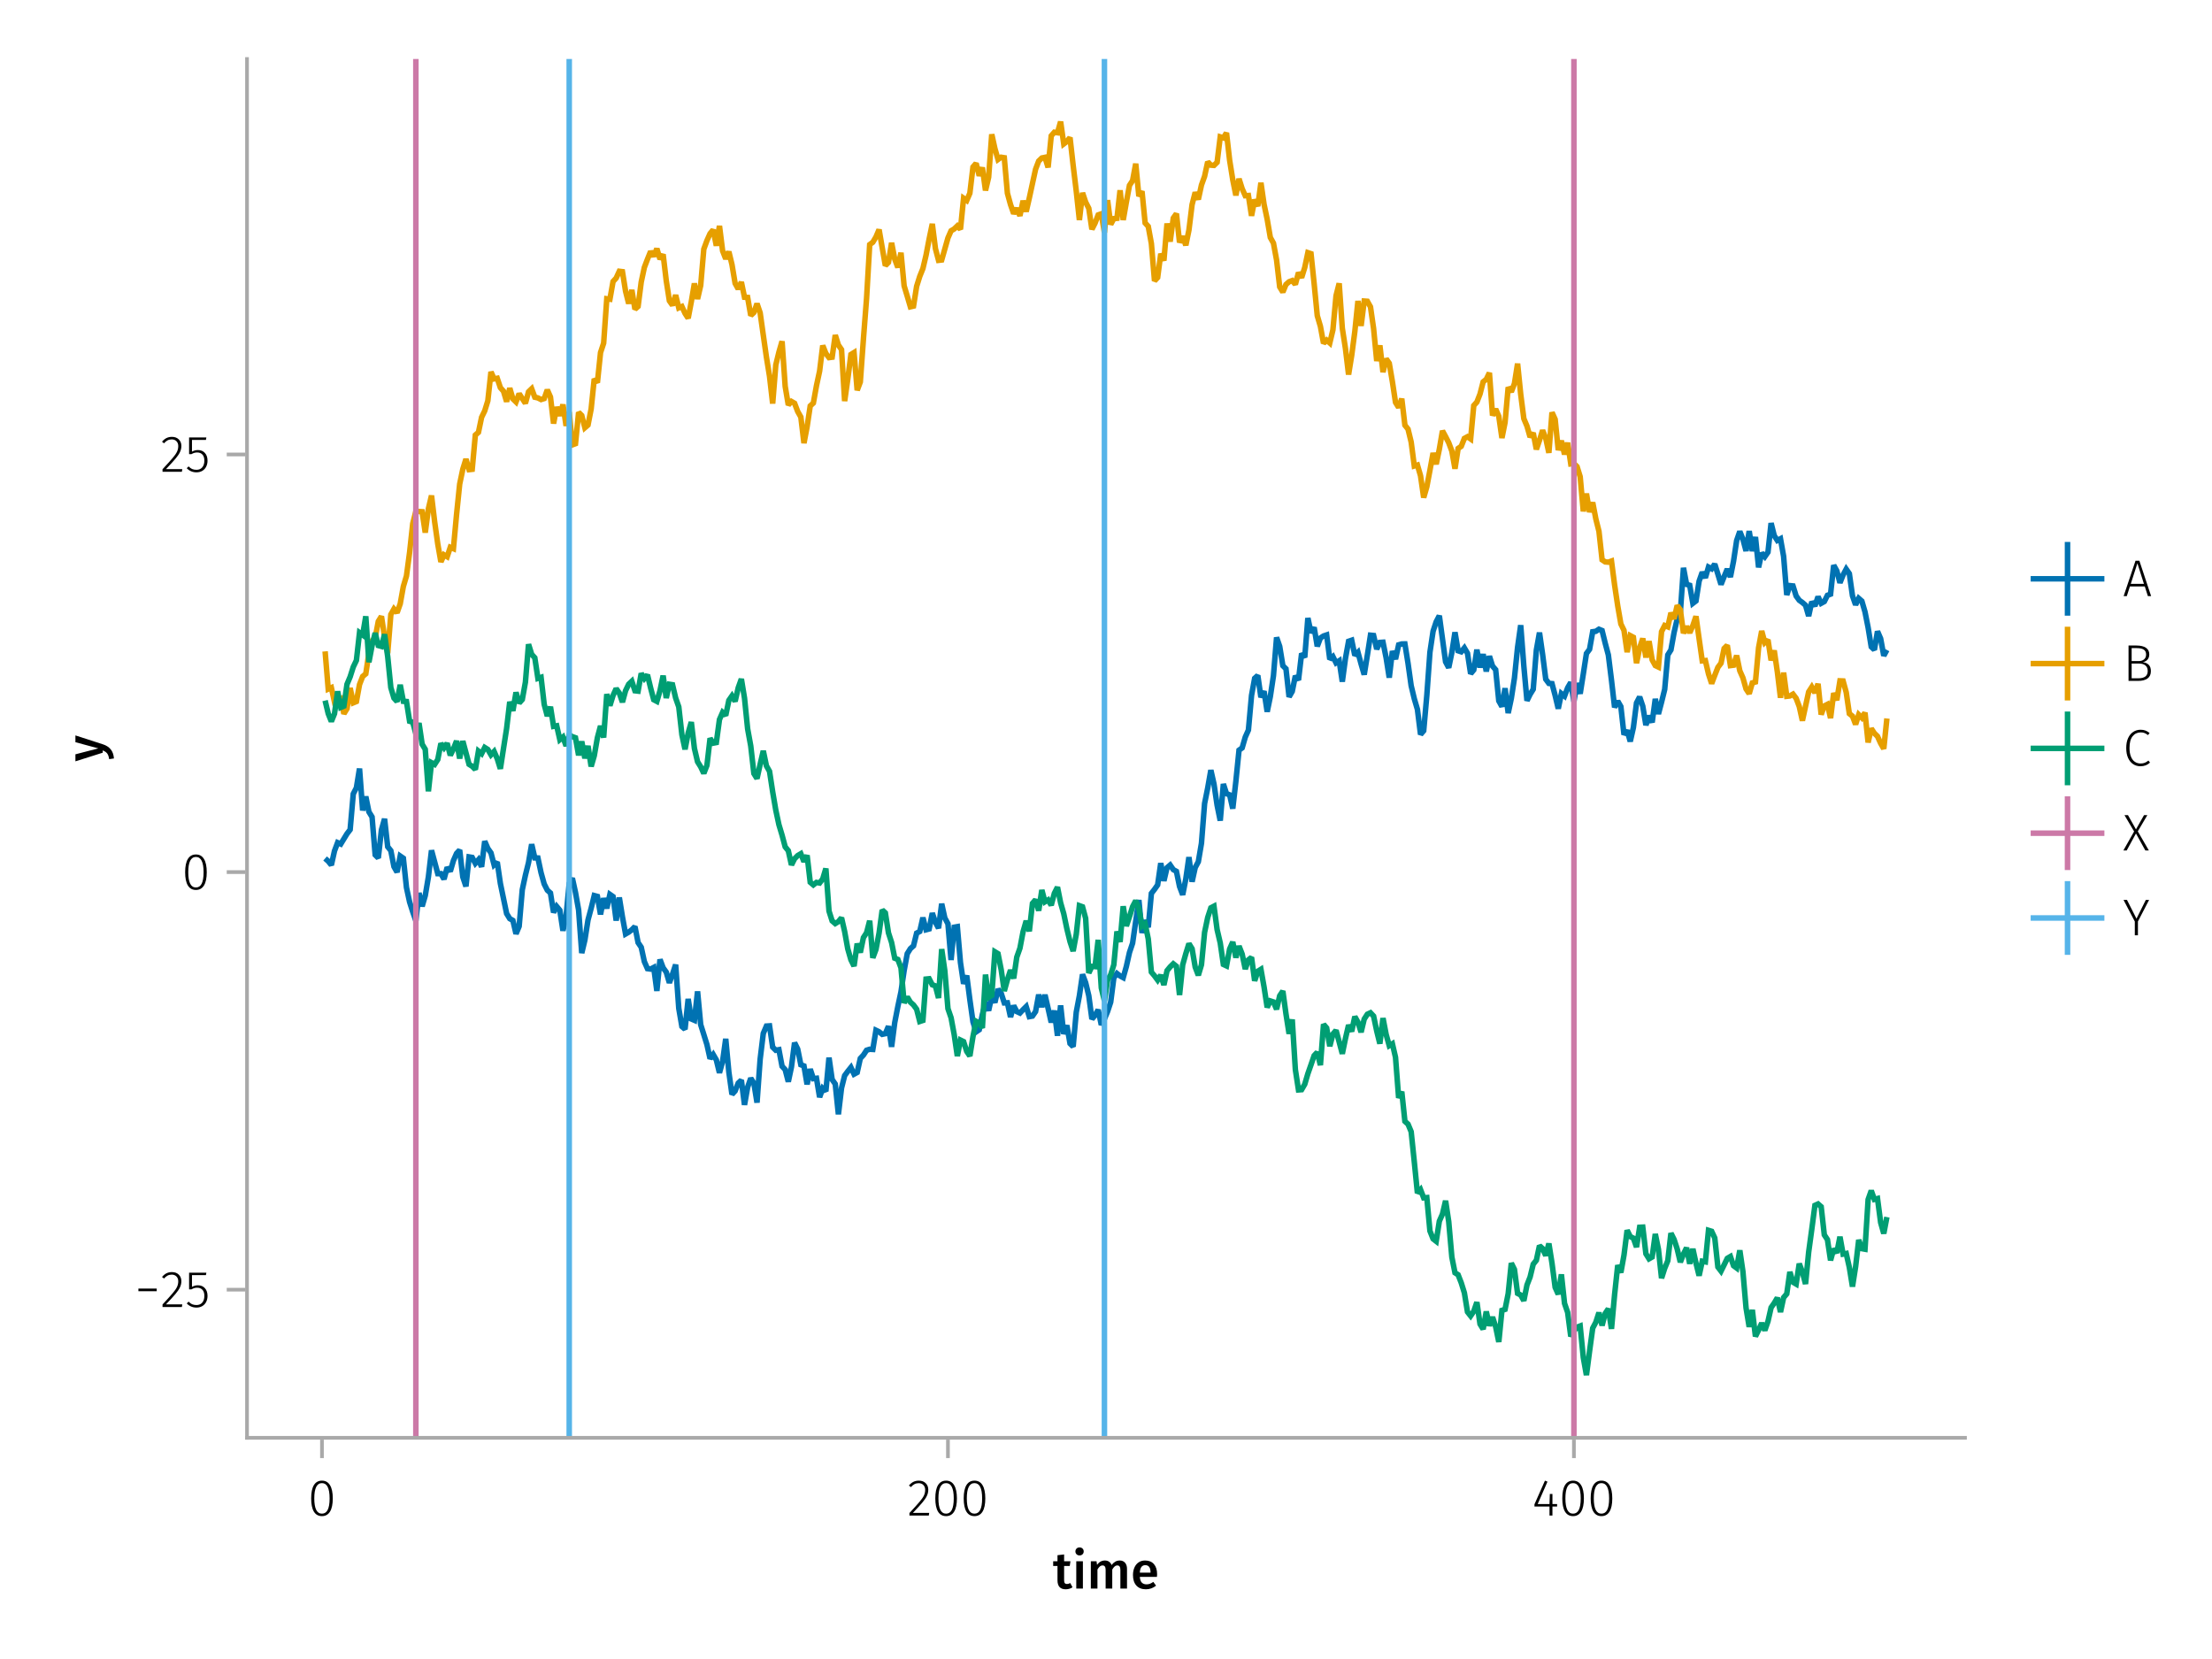 <?xml version="1.0" encoding="UTF-8"?>
<svg xmlns="http://www.w3.org/2000/svg" xmlns:xlink="http://www.w3.org/1999/xlink" width="600" height="450" viewBox="0 0 600 450">
<defs>
<g>
<g id="glyph-0-0-b6ed6edc">
<path d="M 5.312 -0.344 C 5.051 -0.156 4.758 -0.02 4.438 0.062 C 4.125 0.156 3.797 0.203 3.453 0.203 C 2.723 0.203 2.172 0 1.797 -0.406 C 1.422 -0.812 1.234 -1.414 1.234 -2.219 L 1.234 -6.125 L 0.062 -6.125 L 0.062 -7.406 L 1.234 -7.406 L 1.234 -9.047 L 3.031 -9.25 L 3.031 -7.406 L 4.75 -7.406 L 4.562 -6.125 L 3.031 -6.125 L 3.031 -2.25 C 3.031 -1.883 3.094 -1.625 3.219 -1.469 C 3.344 -1.312 3.539 -1.234 3.812 -1.234 C 4.082 -1.234 4.375 -1.32 4.688 -1.5 Z M 5.312 -0.344 "/>
</g>
<g id="glyph-0-1-b6ed6edc">
<path d="M 8.938 -7.609 C 9.531 -7.609 10.004 -7.406 10.359 -7 C 10.711 -6.594 10.891 -6.047 10.891 -5.359 L 10.891 0 L 9.094 0 L 9.094 -5.078 C 9.094 -5.867 8.82 -6.266 8.281 -6.266 C 8 -6.266 7.75 -6.172 7.531 -5.984 C 7.32 -5.805 7.109 -5.531 6.891 -5.156 L 6.891 0 L 5.094 0 L 5.094 -5.078 C 5.094 -5.867 4.82 -6.266 4.281 -6.266 C 3.988 -6.266 3.734 -6.172 3.516 -5.984 C 3.305 -5.805 3.094 -5.531 2.875 -5.156 L 2.875 0 L 1.078 0 L 1.078 -7.406 L 2.625 -7.406 L 2.766 -6.438 C 3.328 -7.219 4.039 -7.609 4.906 -7.609 C 5.344 -7.609 5.719 -7.5 6.031 -7.281 C 6.344 -7.062 6.566 -6.758 6.703 -6.375 C 7.004 -6.77 7.332 -7.07 7.688 -7.281 C 8.051 -7.5 8.469 -7.609 8.938 -7.609 Z M 8.938 -7.609 "/>
</g>
<g id="glyph-1-0-b6ed6edc">
<path d="M 2.875 -7.406 L 2.875 0 L 1.078 0 L 1.078 -7.406 Z M 1.969 -11.156 C 2.301 -11.156 2.57 -11.051 2.781 -10.844 C 2.988 -10.633 3.094 -10.375 3.094 -10.062 C 3.094 -9.758 2.988 -9.504 2.781 -9.297 C 2.57 -9.086 2.301 -8.984 1.969 -8.984 C 1.633 -8.984 1.363 -9.086 1.156 -9.297 C 0.945 -9.504 0.844 -9.758 0.844 -10.062 C 0.844 -10.375 0.945 -10.633 1.156 -10.844 C 1.363 -11.051 1.633 -11.156 1.969 -11.156 Z M 1.969 -11.156 "/>
</g>
<g id="glyph-1-1-b6ed6edc">
<path d="M 7.156 -3.875 C 7.156 -3.781 7.141 -3.539 7.109 -3.156 L 2.469 -3.156 C 2.52 -2.438 2.703 -1.922 3.016 -1.609 C 3.336 -1.297 3.758 -1.141 4.281 -1.141 C 4.613 -1.141 4.922 -1.191 5.203 -1.297 C 5.492 -1.41 5.801 -1.582 6.125 -1.812 L 6.875 -0.781 C 6.051 -0.125 5.133 0.203 4.125 0.203 C 3 0.203 2.129 -0.141 1.516 -0.828 C 0.91 -1.516 0.609 -2.457 0.609 -3.656 C 0.609 -4.406 0.738 -5.082 1 -5.688 C 1.258 -6.289 1.633 -6.758 2.125 -7.094 C 2.625 -7.438 3.211 -7.609 3.891 -7.609 C 4.93 -7.609 5.734 -7.281 6.297 -6.625 C 6.867 -5.969 7.156 -5.051 7.156 -3.875 Z M 5.375 -4.391 C 5.375 -5.691 4.895 -6.344 3.938 -6.344 C 3.5 -6.344 3.156 -6.18 2.906 -5.859 C 2.656 -5.535 2.508 -5.02 2.469 -4.312 L 5.375 -4.312 Z M 5.375 -4.391 "/>
</g>
<g id="glyph-2-0-b6ed6edc">
<path d="M 3.844 -9.469 C 4.812 -9.469 5.539 -9.055 6.031 -8.234 C 6.531 -7.422 6.781 -6.223 6.781 -4.641 C 6.781 -3.078 6.531 -1.883 6.031 -1.062 C 5.531 -0.25 4.801 0.156 3.844 0.156 C 2.883 0.156 2.156 -0.25 1.656 -1.062 C 1.164 -1.883 0.922 -3.082 0.922 -4.656 C 0.922 -6.238 1.164 -7.438 1.656 -8.25 C 2.156 -9.062 2.883 -9.469 3.844 -9.469 Z M 3.844 -8.797 C 2.457 -8.797 1.766 -7.414 1.766 -4.656 C 1.766 -1.895 2.457 -0.516 3.844 -0.516 C 4.531 -0.516 5.047 -0.848 5.391 -1.516 C 5.742 -2.191 5.922 -3.234 5.922 -4.641 C 5.922 -6.055 5.742 -7.102 5.391 -7.781 C 5.047 -8.457 4.531 -8.797 3.844 -8.797 Z M 3.844 -8.797 "/>
</g>
<g id="glyph-3-0-b6ed6edc">
<path d="M 3.156 -9.469 C 3.938 -9.469 4.555 -9.238 5.016 -8.781 C 5.484 -8.32 5.719 -7.734 5.719 -7.016 C 5.719 -6.41 5.586 -5.844 5.328 -5.312 C 5.078 -4.781 4.68 -4.195 4.141 -3.562 C 3.609 -2.926 2.742 -1.977 1.547 -0.719 L 5.969 -0.719 L 5.859 0 L 0.609 0 L 0.609 -0.688 C 1.879 -2.051 2.789 -3.062 3.344 -3.719 C 3.906 -4.375 4.301 -4.941 4.531 -5.422 C 4.758 -5.898 4.875 -6.414 4.875 -6.969 C 4.875 -7.52 4.711 -7.957 4.391 -8.281 C 4.066 -8.613 3.641 -8.781 3.109 -8.781 C 2.68 -8.781 2.301 -8.691 1.969 -8.516 C 1.633 -8.336 1.316 -8.07 1.016 -7.719 L 0.469 -8.141 C 0.832 -8.586 1.234 -8.922 1.672 -9.141 C 2.109 -9.359 2.602 -9.469 3.156 -9.469 Z M 3.156 -9.469 "/>
</g>
<g id="glyph-3-1-b6ed6edc">
<path d="M 3.844 -9.469 C 4.812 -9.469 5.539 -9.055 6.031 -8.234 C 6.531 -7.422 6.781 -6.223 6.781 -4.641 C 6.781 -3.078 6.531 -1.883 6.031 -1.062 C 5.531 -0.25 4.801 0.156 3.844 0.156 C 2.883 0.156 2.156 -0.25 1.656 -1.062 C 1.164 -1.883 0.922 -3.082 0.922 -4.656 C 0.922 -6.238 1.164 -7.438 1.656 -8.25 C 2.156 -9.062 2.883 -9.469 3.844 -9.469 Z M 3.844 -8.797 C 2.457 -8.797 1.766 -7.414 1.766 -4.656 C 1.766 -1.895 2.457 -0.516 3.844 -0.516 C 4.531 -0.516 5.047 -0.848 5.391 -1.516 C 5.742 -2.191 5.922 -3.234 5.922 -4.641 C 5.922 -6.055 5.742 -7.102 5.391 -7.781 C 5.047 -8.457 4.531 -8.797 3.844 -8.797 Z M 3.844 -8.797 "/>
</g>
<g id="glyph-3-2-b6ed6edc">
<path d="M 6.766 -3.125 L 6.766 -2.453 L 5.5 -2.453 L 5.5 0 L 4.703 0 L 4.703 -2.453 L 0.625 -2.453 L 0.625 -3.047 L 3.469 -9.469 L 4.156 -9.188 L 1.5 -3.125 L 4.703 -3.125 L 4.797 -5.859 L 5.5 -5.859 L 5.5 -3.125 Z M 6.766 -3.125 "/>
</g>
<g id="glyph-4-0-b6ed6edc">
<path d="M 3.844 -9.469 C 4.812 -9.469 5.539 -9.055 6.031 -8.234 C 6.531 -7.422 6.781 -6.223 6.781 -4.641 C 6.781 -3.078 6.531 -1.883 6.031 -1.062 C 5.531 -0.25 4.801 0.156 3.844 0.156 C 2.883 0.156 2.156 -0.25 1.656 -1.062 C 1.164 -1.883 0.922 -3.082 0.922 -4.656 C 0.922 -6.238 1.164 -7.438 1.656 -8.25 C 2.156 -9.062 2.883 -9.469 3.844 -9.469 Z M 3.844 -8.797 C 2.457 -8.797 1.766 -7.414 1.766 -4.656 C 1.766 -1.895 2.457 -0.516 3.844 -0.516 C 4.531 -0.516 5.047 -0.848 5.391 -1.516 C 5.742 -2.191 5.922 -3.234 5.922 -4.641 C 5.922 -6.055 5.742 -7.102 5.391 -7.781 C 5.047 -8.457 4.531 -8.797 3.844 -8.797 Z M 3.844 -8.797 "/>
</g>
<g id="glyph-5-0-b6ed6edc">
<path d="M 3.844 -9.469 C 4.812 -9.469 5.539 -9.055 6.031 -8.234 C 6.531 -7.422 6.781 -6.223 6.781 -4.641 C 6.781 -3.078 6.531 -1.883 6.031 -1.062 C 5.531 -0.25 4.801 0.156 3.844 0.156 C 2.883 0.156 2.156 -0.25 1.656 -1.062 C 1.164 -1.883 0.922 -3.082 0.922 -4.656 C 0.922 -6.238 1.164 -7.438 1.656 -8.25 C 2.156 -9.062 2.883 -9.469 3.844 -9.469 Z M 3.844 -8.797 C 2.457 -8.797 1.766 -7.414 1.766 -4.656 C 1.766 -1.895 2.457 -0.516 3.844 -0.516 C 4.531 -0.516 5.047 -0.848 5.391 -1.516 C 5.742 -2.191 5.922 -3.234 5.922 -4.641 C 5.922 -6.055 5.742 -7.102 5.391 -7.781 C 5.047 -8.457 4.531 -8.797 3.844 -8.797 Z M 3.844 -8.797 "/>
</g>
<g id="glyph-6-0-b6ed6edc">
<path d="M 0.031 -4.656 C 0.945 -4.363 1.656 -3.91 2.156 -3.297 C 2.664 -2.691 2.961 -1.863 3.047 -0.812 L 1.75 -0.625 C 1.676 -1.113 1.57 -1.504 1.438 -1.797 C 1.301 -2.086 1.117 -2.32 0.891 -2.5 C 0.672 -2.676 0.375 -2.844 0 -3 L 0 -2.375 L -7.406 -0.031 L -7.406 -1.938 L -1.188 -3.547 L -7.406 -5.219 L -7.406 -7.062 Z M 0.031 -4.656 "/>
</g>
<g id="glyph-7-0-b6ed6edc">
<path d="M 0.969 -4.281 L 0.969 -5 L 5.938 -5 L 5.938 -4.281 Z M 0.969 -4.281 "/>
</g>
<g id="glyph-7-1-b6ed6edc">
<path d="M 3.156 -9.469 C 3.938 -9.469 4.555 -9.238 5.016 -8.781 C 5.484 -8.32 5.719 -7.734 5.719 -7.016 C 5.719 -6.41 5.586 -5.844 5.328 -5.312 C 5.078 -4.781 4.68 -4.195 4.141 -3.562 C 3.609 -2.926 2.742 -1.977 1.547 -0.719 L 5.969 -0.719 L 5.859 0 L 0.609 0 L 0.609 -0.688 C 1.879 -2.051 2.789 -3.062 3.344 -3.719 C 3.906 -4.375 4.301 -4.941 4.531 -5.422 C 4.758 -5.898 4.875 -6.414 4.875 -6.969 C 4.875 -7.52 4.711 -7.957 4.391 -8.281 C 4.066 -8.613 3.641 -8.781 3.109 -8.781 C 2.68 -8.781 2.301 -8.691 1.969 -8.516 C 1.633 -8.336 1.316 -8.07 1.016 -7.719 L 0.469 -8.141 C 0.832 -8.586 1.234 -8.922 1.672 -9.141 C 2.109 -9.359 2.602 -9.469 3.156 -9.469 Z M 3.156 -9.469 "/>
</g>
<g id="glyph-7-2-b6ed6edc">
<path d="M 5.672 -8.641 L 1.891 -8.641 L 1.891 -5.453 C 2.398 -5.742 2.93 -5.891 3.484 -5.891 C 4.285 -5.891 4.922 -5.629 5.391 -5.109 C 5.867 -4.598 6.109 -3.895 6.109 -3 C 6.109 -2.395 5.984 -1.848 5.734 -1.359 C 5.484 -0.879 5.129 -0.504 4.672 -0.234 C 4.223 0.023 3.703 0.156 3.109 0.156 C 2.066 0.156 1.188 -0.219 0.469 -0.969 L 0.984 -1.453 C 1.273 -1.141 1.586 -0.906 1.922 -0.75 C 2.266 -0.602 2.66 -0.531 3.109 -0.531 C 3.773 -0.531 4.297 -0.75 4.672 -1.188 C 5.055 -1.633 5.25 -2.242 5.25 -3.016 C 5.25 -3.754 5.07 -4.305 4.719 -4.672 C 4.375 -5.047 3.898 -5.234 3.297 -5.234 C 3.004 -5.234 2.742 -5.195 2.516 -5.125 C 2.285 -5.062 2.031 -4.945 1.75 -4.781 L 1.109 -4.781 L 1.109 -9.312 L 5.797 -9.312 Z M 5.672 -8.641 "/>
</g>
<g id="glyph-7-3-b6ed6edc">
<path d="M 3.844 -9.469 C 4.812 -9.469 5.539 -9.055 6.031 -8.234 C 6.531 -7.422 6.781 -6.223 6.781 -4.641 C 6.781 -3.078 6.531 -1.883 6.031 -1.062 C 5.531 -0.25 4.801 0.156 3.844 0.156 C 2.883 0.156 2.156 -0.25 1.656 -1.062 C 1.164 -1.883 0.922 -3.082 0.922 -4.656 C 0.922 -6.238 1.164 -7.438 1.656 -8.25 C 2.156 -9.062 2.883 -9.469 3.844 -9.469 Z M 3.844 -8.797 C 2.457 -8.797 1.766 -7.414 1.766 -4.656 C 1.766 -1.895 2.457 -0.516 3.844 -0.516 C 4.531 -0.516 5.047 -0.848 5.391 -1.516 C 5.742 -2.191 5.922 -3.234 5.922 -4.641 C 5.922 -6.055 5.742 -7.102 5.391 -7.781 C 5.047 -8.457 4.531 -8.797 3.844 -8.797 Z M 3.844 -8.797 "/>
</g>
<g id="glyph-8-0-b6ed6edc">
<path d="M 3.156 -9.469 C 3.938 -9.469 4.555 -9.238 5.016 -8.781 C 5.484 -8.32 5.719 -7.734 5.719 -7.016 C 5.719 -6.41 5.586 -5.844 5.328 -5.312 C 5.078 -4.781 4.68 -4.195 4.141 -3.562 C 3.609 -2.926 2.742 -1.977 1.547 -0.719 L 5.969 -0.719 L 5.859 0 L 0.609 0 L 0.609 -0.688 C 1.879 -2.051 2.789 -3.062 3.344 -3.719 C 3.906 -4.375 4.301 -4.941 4.531 -5.422 C 4.758 -5.898 4.875 -6.414 4.875 -6.969 C 4.875 -7.52 4.711 -7.957 4.391 -8.281 C 4.066 -8.613 3.641 -8.781 3.109 -8.781 C 2.68 -8.781 2.301 -8.691 1.969 -8.516 C 1.633 -8.336 1.316 -8.07 1.016 -7.719 L 0.469 -8.141 C 0.832 -8.586 1.234 -8.922 1.672 -9.141 C 2.109 -9.359 2.602 -9.469 3.156 -9.469 Z M 3.156 -9.469 "/>
</g>
<g id="glyph-8-1-b6ed6edc">
<path d="M 5.672 -8.641 L 1.891 -8.641 L 1.891 -5.453 C 2.398 -5.742 2.93 -5.891 3.484 -5.891 C 4.285 -5.891 4.922 -5.629 5.391 -5.109 C 5.867 -4.598 6.109 -3.895 6.109 -3 C 6.109 -2.395 5.984 -1.848 5.734 -1.359 C 5.484 -0.879 5.129 -0.504 4.672 -0.234 C 4.223 0.023 3.703 0.156 3.109 0.156 C 2.066 0.156 1.188 -0.219 0.469 -0.969 L 0.984 -1.453 C 1.273 -1.141 1.586 -0.906 1.922 -0.75 C 2.266 -0.602 2.66 -0.531 3.109 -0.531 C 3.773 -0.531 4.297 -0.75 4.672 -1.188 C 5.055 -1.633 5.25 -2.242 5.25 -3.016 C 5.25 -3.754 5.07 -4.305 4.719 -4.672 C 4.375 -5.047 3.898 -5.234 3.297 -5.234 C 3.004 -5.234 2.742 -5.195 2.516 -5.125 C 2.285 -5.062 2.031 -4.945 1.75 -4.781 L 1.109 -4.781 L 1.109 -9.312 L 5.797 -9.312 Z M 5.672 -8.641 "/>
</g>
<g id="glyph-9-0-b6ed6edc">
<path d="M 6.797 0 L 5.953 -2.625 L 1.922 -2.625 L 1.078 0 L 0.219 0 L 3.438 -9.594 L 4.484 -9.594 L 7.672 0 Z M 2.156 -3.328 L 5.719 -3.328 L 3.953 -8.906 Z M 2.156 -3.328 "/>
</g>
<g id="glyph-10-0-b6ed6edc">
<path d="M 5.406 -5.078 C 6.062 -5.004 6.594 -4.773 7 -4.391 C 7.406 -4.004 7.609 -3.426 7.609 -2.656 C 7.609 -1.758 7.305 -1.094 6.703 -0.656 C 6.098 -0.219 5.254 0 4.172 0 L 1.547 0 L 1.547 -9.594 L 3.703 -9.594 C 4.805 -9.594 5.66 -9.391 6.266 -8.984 C 6.867 -8.586 7.172 -7.992 7.172 -7.203 C 7.172 -6.609 7.008 -6.129 6.688 -5.766 C 6.363 -5.398 5.938 -5.172 5.406 -5.078 Z M 2.391 -8.891 L 2.391 -5.375 L 4.328 -5.375 C 4.922 -5.375 5.398 -5.531 5.766 -5.844 C 6.129 -6.156 6.312 -6.586 6.312 -7.141 C 6.312 -7.766 6.098 -8.211 5.672 -8.484 C 5.254 -8.754 4.625 -8.891 3.781 -8.891 Z M 4.172 -0.703 C 5.891 -0.703 6.75 -1.352 6.75 -2.656 C 6.75 -3.352 6.535 -3.867 6.109 -4.203 C 5.68 -4.535 5.117 -4.703 4.422 -4.703 L 2.391 -4.703 L 2.391 -0.703 Z M 4.172 -0.703 "/>
</g>
<g id="glyph-11-0-b6ed6edc">
<path d="M 4.797 -9.75 C 5.328 -9.75 5.773 -9.676 6.141 -9.531 C 6.516 -9.383 6.891 -9.16 7.266 -8.859 L 6.812 -8.297 C 6.488 -8.555 6.176 -8.742 5.875 -8.859 C 5.582 -8.973 5.242 -9.031 4.859 -9.031 C 3.953 -9.031 3.219 -8.68 2.656 -7.984 C 2.094 -7.297 1.812 -6.234 1.812 -4.797 C 1.812 -3.867 1.941 -3.086 2.203 -2.453 C 2.461 -1.816 2.816 -1.348 3.266 -1.047 C 3.723 -0.742 4.238 -0.594 4.812 -0.594 C 5.27 -0.594 5.656 -0.66 5.969 -0.797 C 6.289 -0.93 6.613 -1.129 6.938 -1.391 L 7.375 -0.844 C 6.676 -0.176 5.812 0.156 4.781 0.156 C 4.039 0.156 3.379 -0.035 2.797 -0.422 C 2.211 -0.805 1.754 -1.367 1.422 -2.109 C 1.086 -2.848 0.922 -3.742 0.922 -4.797 C 0.922 -5.859 1.094 -6.758 1.438 -7.5 C 1.781 -8.238 2.242 -8.797 2.828 -9.172 C 3.41 -9.555 4.066 -9.75 4.797 -9.75 Z M 4.797 -9.75 "/>
</g>
<g id="glyph-12-0-b6ed6edc">
<path d="M 4.062 -5.188 L 7.062 0 L 6.109 0 L 3.562 -4.609 L 1.047 0 L 0.141 0 L 3.062 -5.156 L 0.438 -9.594 L 1.391 -9.594 L 3.562 -5.719 L 5.75 -9.594 L 6.656 -9.594 Z M 4.062 -5.188 "/>
</g>
<g id="glyph-12-1-b6ed6edc">
<path d="M 7.125 -9.594 L 4.094 -3.75 L 4.094 0 L 3.25 0 L 3.25 -3.734 L 0.188 -9.594 L 1.125 -9.594 L 3.703 -4.5 L 6.234 -9.594 Z M 7.125 -9.594 "/>
</g>
</g>
<clipPath id="clip-0-b6ed6edc">
<path clip-rule="nonzero" d="M 112 16 L 114 16 L 114 390 L 112 390 Z M 112 16 "/>
</clipPath>
<clipPath id="clip-1-b6ed6edc">
<path clip-rule="nonzero" d="M 426 16 L 428 16 L 428 390 L 426 390 Z M 426 16 "/>
</clipPath>
<clipPath id="clip-2-b6ed6edc">
<path clip-rule="nonzero" d="M 153 16 L 156 16 L 156 390 L 153 390 Z M 153 16 "/>
</clipPath>
<clipPath id="clip-3-b6ed6edc">
<path clip-rule="nonzero" d="M 298 16 L 301 16 L 301 390 L 298 390 Z M 298 16 "/>
</clipPath>
</defs>
<rect x="-60" y="-45" width="720" height="540" fill="rgb(100%, 100%, 100%)" fill-opacity="1"/>
<path fill-rule="nonzero" fill="rgb(100%, 100%, 100%)" fill-opacity="1" d="M 67 390 L 533 390 L 533 16 L 67 16 Z M 67 390 "/>
<g fill="rgb(0%, 0%, 0%)" fill-opacity="1">
<use xlink:href="#glyph-0-0-b6ed6edc" x="285.608" y="430.89"/>
</g>
<g fill="rgb(0%, 0%, 0%)" fill-opacity="1">
<use xlink:href="#glyph-1-0-b6ed6edc" x="290.858" y="430.89"/>
</g>
<g fill="rgb(0%, 0%, 0%)" fill-opacity="1">
<use xlink:href="#glyph-0-1-b6ed6edc" x="294.806" y="430.89"/>
</g>
<g fill="rgb(0%, 0%, 0%)" fill-opacity="1">
<use xlink:href="#glyph-1-1-b6ed6edc" x="306.706" y="430.89"/>
</g>
<g fill="rgb(0%, 0%, 0%)" fill-opacity="1">
<use xlink:href="#glyph-2-0-b6ed6edc" x="83.483" y="411.09"/>
</g>
<g fill="rgb(0%, 0%, 0%)" fill-opacity="1">
<use xlink:href="#glyph-3-0-b6ed6edc" x="246.074" y="411.09"/>
</g>
<g fill="rgb(0%, 0%, 0%)" fill-opacity="1">
<use xlink:href="#glyph-4-0-b6ed6edc" x="252.78" y="411.09"/>
</g>
<g fill="rgb(0%, 0%, 0%)" fill-opacity="1">
<use xlink:href="#glyph-3-1-b6ed6edc" x="260.48" y="411.09"/>
</g>
<g fill="rgb(0%, 0%, 0%)" fill-opacity="1">
<use xlink:href="#glyph-3-2-b6ed6edc" x="415.595" y="411.09"/>
</g>
<g fill="rgb(0%, 0%, 0%)" fill-opacity="1">
<use xlink:href="#glyph-5-0-b6ed6edc" x="422.847" y="411.09"/>
</g>
<g fill="rgb(0%, 0%, 0%)" fill-opacity="1">
<use xlink:href="#glyph-3-1-b6ed6edc" x="430.547" y="411.09"/>
</g>
<g fill="rgb(0%, 0%, 0%)" fill-opacity="1">
<use xlink:href="#glyph-6-0-b6ed6edc" x="27.864" y="206.542"/>
</g>
<g fill="rgb(0%, 0%, 0%)" fill-opacity="1">
<use xlink:href="#glyph-7-0-b6ed6edc" x="36.574" y="354.52"/>
</g>
<g fill="rgb(0%, 0%, 0%)" fill-opacity="1">
<use xlink:href="#glyph-7-1-b6ed6edc" x="43.476" y="354.52"/>
</g>
<g fill="rgb(0%, 0%, 0%)" fill-opacity="1">
<use xlink:href="#glyph-7-2-b6ed6edc" x="50.182" y="354.52"/>
</g>
<g fill="rgb(0%, 0%, 0%)" fill-opacity="1">
<use xlink:href="#glyph-7-3-b6ed6edc" x="49.3" y="241.242"/>
</g>
<g fill="rgb(0%, 0%, 0%)" fill-opacity="1">
<use xlink:href="#glyph-8-0-b6ed6edc" x="43.476" y="127.964"/>
</g>
<g fill="rgb(0%, 0%, 0%)" fill-opacity="1">
<use xlink:href="#glyph-8-1-b6ed6edc" x="50.182" y="127.964"/>
</g>
<path fill="none" stroke-width="1.5" stroke-linecap="butt" stroke-linejoin="miter" stroke="rgb(0%, 44.706%, 69.804%)" stroke-opacity="1" stroke-miterlimit="2" d="M 88.184 232.855 L 89.031 233.598 L 89.879 234.641 L 90.73 230.816 L 91.578 228.559 L 92.426 228.938 L 93.277 227.543 L 94.125 226.152 L 94.973 225.043 L 95.824 215.336 L 96.672 213.688 L 97.52 208.465 L 98.371 219.832 L 99.219 216.062 L 100.066 220.215 L 100.918 221.594 L 101.766 231.879 L 102.613 232.727 L 103.465 225.102 L 104.312 222.105 L 105.16 229.668 L 106.012 230.734 L 106.859 235.07 L 107.707 236.57 L 108.559 232.203 L 109.406 232.793 L 110.254 240.742 L 111.105 244.668 L 111.953 247.328 L 112.801 249.762 L 113.652 242.219 L 114.5 245.832 L 115.348 242.945 L 116.199 237.875 L 117.047 230.656 L 117.895 233.801 L 118.746 236.977 L 119.594 236.969 L 120.441 238.473 L 121.293 235.289 L 122.141 236.344 L 122.988 233.441 L 123.84 231.496 L 124.688 230.578 L 125.535 237.871 L 126.387 240.43 L 127.234 232.434 L 128.082 232.578 L 128.934 234.18 L 129.781 233.207 L 130.629 235.109 L 131.48 228.184 L 132.328 230.145 L 133.176 231.348 L 134.027 234.598 L 134.875 233.84 L 135.723 239.625 L 136.574 243.73 L 137.422 247.805 L 138.27 249.18 L 139.121 249.664 L 139.969 253.297 L 140.816 251.266 L 141.668 241.34 L 142.516 237.398 L 143.363 233.98 L 144.215 229 L 145.062 232.699 L 145.91 232.73 L 146.762 236.738 L 147.609 239.781 L 148.457 241.461 L 149.309 242.23 L 150.156 247.504 L 151.004 245.875 L 151.855 246.902 L 152.703 252.461 L 153.551 248.465 L 154.402 239.605 L 155.25 238.215 L 156.098 242.074 L 156.949 246.848 L 157.797 258.52 L 158.645 254.977 L 159.496 249.535 L 160.344 246.375 L 161.191 242.922 L 162.043 243.152 L 162.891 248.031 L 163.738 243.652 L 164.59 246.391 L 165.438 242.605 L 166.289 243.199 L 167.137 249.703 L 167.984 243.445 L 168.836 248.711 L 169.684 253.332 L 170.531 252.848 L 171.383 252.191 L 172.23 251.332 L 173.078 255.672 L 173.93 256.938 L 174.777 260.828 L 175.625 262.746 L 176.477 262.859 L 177.324 262.418 L 178.172 268.789 L 179.023 260.25 L 179.871 262.508 L 180.719 263.688 L 181.57 266.586 L 182.418 264.246 L 183.266 261.652 L 184.117 273.52 L 184.965 278.438 L 185.812 279.168 L 186.664 270.953 L 187.512 276.387 L 188.359 276.754 L 189.211 268.906 L 190.059 277.926 L 190.906 280.617 L 191.758 283.352 L 192.605 287.148 L 193.453 286.031 L 194.305 287.5 L 195.152 290.996 L 196 287.934 L 196.852 281.777 L 197.699 290.793 L 198.547 296.84 L 199.398 295.918 L 200.246 293.785 L 201.094 293 L 201.945 299.691 L 202.793 294.914 L 203.641 292.473 L 204.492 293.82 L 205.34 299.082 L 206.188 287.312 L 207.039 280.309 L 207.887 278.32 L 208.734 278.262 L 209.586 284.039 L 210.434 284.883 L 211.281 284.727 L 212.133 289.227 L 212.98 290.129 L 213.828 293.406 L 214.68 289.395 L 215.527 282.836 L 216.375 284.566 L 217.227 288.812 L 218.074 289.129 L 218.922 294.129 L 219.773 290 L 220.621 292.574 L 221.469 292.48 L 222.32 297.605 L 223.168 295.203 L 224.016 295.992 L 224.867 286.883 L 225.715 292.816 L 226.562 294.039 L 227.414 302.254 L 228.262 295.117 L 229.109 291.754 L 229.961 290.598 L 230.809 289.543 L 231.656 291.359 L 232.508 290.898 L 233.355 287.098 L 234.203 286.184 L 235.055 284.879 L 235.902 284.605 L 236.75 284.656 L 237.602 279.461 L 238.449 279.867 L 239.297 280.559 L 240.148 280.375 L 240.996 278.371 L 241.844 283.945 L 242.695 277.367 L 243.543 273 L 244.391 269.016 L 245.242 263.27 L 246.09 258.684 L 246.938 257.32 L 247.789 256.559 L 248.637 253.105 L 249.484 252.66 L 250.336 248.902 L 251.184 252.199 L 252.031 251.973 L 252.883 247.68 L 253.73 250.168 L 254.578 251.766 L 255.43 245.137 L 256.277 248.996 L 257.129 250.57 L 257.977 260.402 L 258.824 251.508 L 259.676 251.352 L 260.523 261.098 L 261.371 266.84 L 262.223 264.617 L 263.07 271.152 L 263.918 277.18 L 264.77 279.891 L 265.617 279.316 L 266.465 275.184 L 267.316 271.918 L 268.164 274.125 L 269.012 270.223 L 269.863 271.938 L 270.711 268.32 L 271.559 269.402 L 272.41 272.035 L 273.258 272.008 L 274.105 275.871 L 274.957 272.781 L 275.805 274.387 L 276.652 274.781 L 277.504 273.867 L 278.352 273.035 L 279.199 275.762 L 280.051 275.605 L 280.898 274.379 L 281.746 269.793 L 282.598 273.16 L 283.445 269.84 L 284.293 273.512 L 285.145 277.328 L 285.992 274.125 L 286.84 280.945 L 287.691 272.715 L 288.539 280.449 L 289.387 278.129 L 290.238 283.043 L 291.086 283.879 L 291.934 274.555 L 292.785 270.078 L 293.633 264.301 L 294.48 266.551 L 295.332 270.086 L 296.18 276.406 L 297.027 275.43 L 297.879 273.906 L 298.727 277.992 L 299.574 276.41 L 300.426 274.371 L 301.273 271.816 L 302.121 265.246 L 302.973 264.059 L 303.82 264.719 L 304.668 265.184 L 305.52 262.145 L 306.367 258.359 L 307.215 255.828 L 308.066 249.859 L 308.914 244.129 L 309.762 253.051 L 310.613 249.637 L 311.461 251.52 L 312.309 242.332 L 313.16 241.238 L 314.008 240.027 L 314.855 234.125 L 315.707 238.938 L 316.555 235.363 L 317.402 234.645 L 318.254 235.883 L 319.102 236.352 L 319.949 240.449 L 320.801 242.711 L 321.648 238.418 L 322.496 232.5 L 323.348 239.164 L 324.195 235.324 L 325.043 233.742 L 325.895 228.727 L 326.742 217.953 L 327.59 213.738 L 328.441 208.895 L 329.289 212.656 L 330.137 218.398 L 330.988 222.594 L 331.836 212.656 L 332.684 215.285 L 333.535 215.598 L 334.383 219.336 L 335.23 211.902 L 336.082 203.484 L 336.93 202.859 L 337.777 199.941 L 338.629 198.027 L 339.477 188.625 L 340.324 183.996 L 341.176 183.23 L 342.023 189.121 L 342.871 187.492 L 343.723 193.059 L 344.57 188.941 L 345.422 183.289 L 346.27 172.898 L 347.117 175.344 L 347.969 180.574 L 348.816 181.41 L 349.664 189.023 L 350.516 187.539 L 351.363 183.332 L 352.211 184.461 L 353.062 177.254 L 353.91 178.309 L 354.758 167.637 L 355.609 171.641 L 356.457 170.184 L 357.305 175.309 L 358.156 173.051 L 359.004 172.512 L 359.852 172.227 L 360.703 178.836 L 361.551 178.102 L 362.398 179.801 L 363.25 179.246 L 364.098 184.898 L 364.945 178.621 L 365.797 173.953 L 366.645 173.664 L 367.492 177.77 L 368.344 176.938 L 369.191 180.086 L 370.039 182.988 L 370.891 177.719 L 371.738 172.297 L 372.586 172.383 L 373.438 176.074 L 374.285 174.262 L 375.133 174.203 L 375.984 178.422 L 376.832 183.809 L 377.68 176.613 L 378.531 178.781 L 379.379 174.922 L 380.227 174.672 L 381.078 174.656 L 381.926 179.93 L 382.773 185.992 L 383.625 189.535 L 384.473 192.418 L 385.32 199.215 L 386.172 198.211 L 387.02 188.633 L 387.867 176.91 L 388.719 171.215 L 389.566 168.648 L 390.414 167.016 L 391.266 173.297 L 392.113 179.516 L 392.961 181.113 L 393.812 176.984 L 394.66 171.504 L 395.508 176.516 L 396.359 176.793 L 397.207 175.75 L 398.055 177.195 L 398.906 182.738 L 399.754 181.711 L 400.602 176.219 L 401.453 181.055 L 402.301 177.438 L 403.148 182.125 L 404 177.984 L 404.848 180.676 L 405.695 181.66 L 406.547 190.117 L 407.395 191.652 L 408.242 186.684 L 409.094 193.418 L 409.941 189.418 L 410.789 183.934 L 411.641 175.586 L 412.488 169.582 L 413.336 180.68 L 414.188 190.062 L 415.035 188.34 L 415.883 186.961 L 416.734 176.34 L 417.582 171.59 L 418.43 177.539 L 419.281 184.227 L 420.129 185.367 L 420.977 185.434 L 421.828 188.633 L 422.676 192.215 L 423.523 188.125 L 424.375 188.812 L 425.223 186.566 L 426.07 185.109 L 426.922 190.316 L 427.77 185.305 L 428.617 188.16 L 429.469 182.793 L 430.316 177.266 L 431.164 176.125 L 432.016 171.355 L 432.863 171.238 L 433.711 170.684 L 434.562 171.035 L 435.41 174.473 L 436.262 177.664 L 437.109 184.496 L 437.957 191.863 L 438.809 190.184 L 439.656 191.656 L 440.504 199.27 L 441.355 198.117 L 442.203 201.113 L 443.051 197.348 L 443.902 190.664 L 444.75 189.027 L 445.598 191.555 L 446.449 196.691 L 447.297 194.168 L 448.145 195.938 L 448.996 189.574 L 449.844 193.66 L 450.691 190.445 L 451.543 186.996 L 452.391 177.637 L 453.238 176.285 L 454.09 171.559 L 454.938 167.875 L 455.785 166.133 L 456.637 154.016 L 457.484 158.516 L 458.332 158.758 L 459.184 163.648 L 460.031 163 L 460.879 157.641 L 461.73 155.219 L 462.578 156.707 L 463.426 153.816 L 464.277 154.27 L 465.125 153 L 465.973 155.73 L 466.824 158.539 L 467.672 156.395 L 468.52 154.355 L 469.371 156.504 L 470.219 152.211 L 471.066 146.609 L 471.918 144.156 L 472.766 146.266 L 473.613 149.449 L 474.465 144.055 L 475.312 149.48 L 476.16 145.656 L 477.012 153.895 L 477.859 149.996 L 478.707 150.996 L 479.559 149.77 L 480.406 141.891 L 481.254 145.285 L 482.105 146.602 L 482.953 146.145 L 483.801 150.898 L 484.652 161.379 L 485.5 158.848 L 486.348 158.934 L 487.199 161.66 L 488.047 162.82 L 488.895 163.43 L 489.746 164.164 L 490.594 167.098 L 491.441 163.227 L 492.293 164.367 L 493.141 161.852 L 493.988 163.641 L 494.84 163.172 L 495.688 161.473 L 496.535 161.164 L 497.387 153.328 L 498.234 154.848 L 499.082 158.082 L 499.934 155.953 L 500.781 154.371 L 501.629 155.602 L 502.48 161.609 L 503.328 164.043 L 504.176 162.305 L 505.027 163.051 L 505.875 165.969 L 506.723 170.234 L 507.574 175.438 L 508.422 176.254 L 509.27 171.25 L 510.121 173.223 L 510.969 177.863 L 511.816 176.289 "/>
<path fill="none" stroke-width="1.5" stroke-linecap="butt" stroke-linejoin="miter" stroke="rgb(90.196%, 62.353%, 0%)" stroke-opacity="1" stroke-miterlimit="2" d="M 88.184 176.684 L 89.031 186.906 L 89.879 186.531 L 90.73 190.41 L 91.578 189.969 L 92.426 189.559 L 93.277 193.605 L 94.125 192.227 L 94.973 186.609 L 95.824 190.637 L 96.672 190.289 L 97.52 185.676 L 98.371 183.484 L 99.219 182.77 L 100.066 177.148 L 100.918 173.82 L 101.766 172.996 L 102.613 168.543 L 103.465 167.18 L 104.312 172.73 L 105.16 177.18 L 106.012 166.688 L 106.859 165.184 L 107.707 166.191 L 108.559 163.777 L 109.406 159.07 L 110.254 156.223 L 111.105 149.824 L 111.953 142.031 L 112.801 138.699 L 113.652 138.746 L 114.5 138.801 L 115.348 144.469 L 116.199 138.012 L 117.047 134.418 L 117.895 141.5 L 118.746 147.57 L 119.594 152.41 L 120.441 150.496 L 121.293 151 L 122.141 148.457 L 122.988 148.816 L 123.84 139.555 L 124.688 131.301 L 125.535 127.266 L 126.387 124.52 L 127.234 127.391 L 128.082 127.297 L 128.934 118.008 L 129.781 117.27 L 130.629 113.184 L 131.48 111.445 L 132.328 108.695 L 133.176 100.871 L 134.027 102.77 L 134.875 102.609 L 135.723 105.156 L 136.574 106.109 L 137.422 108.945 L 138.27 105.273 L 139.121 108.188 L 139.969 109.016 L 140.816 106.793 L 141.668 108.098 L 142.516 109.391 L 143.363 106.277 L 144.215 105.457 L 145.062 107.738 L 145.91 107.938 L 146.762 108.371 L 147.609 108.109 L 148.457 105.746 L 149.309 107.68 L 150.156 114.887 L 151.004 110.406 L 151.855 112.766 L 152.703 109.723 L 153.551 115.508 L 154.402 111.762 L 155.25 120.664 L 156.098 120.348 L 156.949 111.855 L 157.797 112.699 L 158.645 116.012 L 159.496 115.277 L 160.344 110.941 L 161.191 102.773 L 162.043 103.789 L 162.891 95.641 L 163.738 93.074 L 164.59 81.039 L 165.438 81.16 L 166.289 76.363 L 167.137 75.43 L 167.984 73.586 L 168.836 73.691 L 169.684 78.984 L 170.531 82.344 L 171.383 78.645 L 172.23 83.859 L 173.078 83.117 L 173.93 76.5 L 174.777 72.543 L 175.625 70.312 L 176.477 68.211 L 177.324 69.512 L 178.172 67.434 L 179.023 70.289 L 179.871 69 L 180.719 76.141 L 181.57 81.59 L 182.418 82.805 L 183.266 80.039 L 184.117 83.508 L 184.965 83.141 L 185.812 84.992 L 186.664 86.316 L 187.512 81.855 L 188.359 76.879 L 189.211 81.098 L 190.059 77.426 L 190.906 67.57 L 191.758 65.254 L 192.605 63.355 L 193.453 62.344 L 194.305 66.66 L 195.152 61.262 L 196 68.016 L 196.852 70.211 L 197.699 68.262 L 198.547 71.758 L 199.398 76.848 L 200.246 78.375 L 201.094 76.512 L 201.945 80.625 L 202.793 80.672 L 203.641 85.57 L 204.492 84.777 L 205.34 82.352 L 206.188 84.848 L 207.039 90.91 L 207.887 96.844 L 208.734 102.059 L 209.586 109.465 L 210.434 98.984 L 211.281 95.516 L 212.133 92.574 L 212.98 104.805 L 213.828 109.844 L 214.68 108.898 L 215.527 109.387 L 216.375 111.617 L 217.227 113.117 L 218.074 120.199 L 218.922 115.75 L 219.773 110.105 L 220.621 109.32 L 221.469 104.605 L 222.32 100.656 L 223.168 93.723 L 224.016 95.867 L 224.867 97 L 225.715 96.887 L 226.562 90.891 L 227.414 93.59 L 228.262 94.828 L 229.109 108.797 L 229.961 102.801 L 230.809 96.16 L 231.656 95.633 L 232.508 105.859 L 233.355 103.605 L 234.203 91.918 L 235.055 80.934 L 235.902 66.344 L 236.75 65.711 L 237.602 64.266 L 238.449 62.277 L 239.297 67.188 L 240.148 72.035 L 240.996 71.168 L 241.844 65.859 L 242.695 70.277 L 243.543 72.535 L 244.391 68.555 L 245.242 77.535 L 246.09 80.336 L 246.938 83.219 L 247.789 83.023 L 248.637 77.656 L 249.484 74.961 L 250.336 72.844 L 251.184 69.238 L 252.031 64.824 L 252.883 60.727 L 253.73 67.418 L 254.578 70.621 L 255.43 70.52 L 256.277 67.547 L 257.129 64.539 L 257.977 62.605 L 258.824 62.102 L 259.676 61.285 L 260.523 62.191 L 261.371 53.77 L 262.223 54.371 L 263.07 52.414 L 263.918 45.297 L 264.77 44.312 L 265.617 47.664 L 266.465 45.434 L 267.316 51.656 L 268.164 48.082 L 269.012 36.434 L 269.863 40.297 L 270.711 43.254 L 271.559 42.652 L 272.41 42.785 L 273.258 52.41 L 274.105 55.5 L 274.957 57.945 L 275.805 56.496 L 276.652 58.535 L 277.504 54.453 L 278.352 57.391 L 279.199 53.695 L 280.051 49.77 L 280.898 45.898 L 281.746 43.68 L 282.598 42.855 L 283.445 42.68 L 284.293 45.41 L 285.145 36.84 L 285.992 35.871 L 286.84 36 L 287.691 33 L 288.539 39.027 L 289.387 38.383 L 290.238 37.32 L 291.086 44.832 L 291.934 51.832 L 292.785 59.684 L 293.633 52.312 L 294.48 54.832 L 295.332 56.508 L 296.18 62.195 L 297.027 60.527 L 297.879 58.297 L 298.727 58.004 L 299.574 63.102 L 300.426 54.293 L 301.273 60.875 L 302.121 59.305 L 302.973 59.223 L 303.82 51.609 L 304.668 59.672 L 305.52 54.832 L 306.367 50.281 L 307.215 48.996 L 308.066 44.395 L 308.914 53.207 L 309.762 51.879 L 310.613 60.477 L 311.461 61.414 L 312.309 66.07 L 313.16 76.188 L 314.008 75.273 L 314.855 68.828 L 315.707 70.68 L 316.555 60.613 L 317.402 65.531 L 318.254 59.156 L 319.102 57.957 L 319.949 65.754 L 320.801 64.121 L 321.648 66.531 L 322.496 62.402 L 323.348 55.5 L 324.195 52.184 L 325.043 54.09 L 325.895 50.184 L 326.742 47.824 L 327.59 43.906 L 328.441 44.797 L 329.289 44.863 L 330.137 44.031 L 330.988 37.121 L 331.836 37.391 L 332.684 36.047 L 333.535 43.477 L 334.383 48.762 L 335.23 52.996 L 336.082 48.5 L 336.93 51.188 L 337.777 53.086 L 338.629 53.031 L 339.477 58.535 L 340.324 54.16 L 341.176 55.91 L 342.023 49.578 L 342.871 55.422 L 343.723 59.48 L 344.57 64.406 L 345.422 65.953 L 346.27 70.535 L 347.117 77.82 L 347.969 79.23 L 348.816 77.168 L 349.664 76.426 L 350.516 76.109 L 351.363 77.145 L 352.211 73.953 L 353.062 75.289 L 353.91 72.555 L 354.758 68.535 L 355.609 68.82 L 356.457 76.922 L 357.305 85.621 L 358.156 88.516 L 359.004 93.113 L 359.852 92.27 L 360.703 93.023 L 361.551 89.469 L 362.398 80.211 L 363.25 76.859 L 364.098 89.039 L 364.945 94.496 L 365.797 101.602 L 366.645 96.383 L 367.492 89.945 L 368.344 81.629 L 369.191 88.41 L 370.039 81.66 L 370.891 81.723 L 371.738 83.23 L 372.586 89.133 L 373.438 97.93 L 374.285 93.688 L 375.133 100.941 L 375.984 97.328 L 376.832 98.535 L 377.68 103.512 L 378.531 109.145 L 379.379 110.516 L 380.227 108.148 L 381.078 115.336 L 381.926 116.395 L 382.773 119.891 L 383.625 126.391 L 384.473 126.141 L 385.32 129.059 L 386.172 134.969 L 387.02 132.043 L 387.867 127.555 L 388.719 122.875 L 389.566 125.91 L 390.414 121.844 L 391.266 116.867 L 392.113 118.43 L 392.961 120.082 L 393.812 122.348 L 394.66 127.141 L 395.508 121.645 L 396.359 121.059 L 397.207 118.922 L 398.055 118.465 L 398.906 119.062 L 399.754 110.004 L 400.602 109.059 L 401.453 106.875 L 402.301 103.578 L 403.148 102.898 L 404 101.129 L 404.848 112.703 L 405.695 110.957 L 406.547 112.918 L 407.395 118.801 L 408.242 114.59 L 409.094 105.055 L 409.941 106.281 L 410.789 104.039 L 411.641 98.629 L 412.488 106.938 L 413.336 113.559 L 414.188 115.578 L 415.035 118.531 L 415.883 117.434 L 416.734 121.887 L 417.582 119.426 L 418.43 116.715 L 419.281 118.879 L 420.129 122.828 L 420.977 111.863 L 421.828 113.738 L 422.676 122.09 L 423.523 119.543 L 424.375 123.25 L 425.223 120.094 L 426.07 125.828 L 426.922 125.723 L 427.77 126.57 L 428.617 129.305 L 429.469 138.703 L 430.316 133.891 L 431.164 138.883 L 432.016 136.285 L 432.863 140.738 L 433.711 144.105 L 434.562 151.848 L 435.41 152.414 L 436.262 152.488 L 437.109 152.188 L 437.957 158.668 L 438.809 164.367 L 439.656 169.242 L 440.504 170.98 L 441.355 176.891 L 442.203 172.41 L 443.051 172.863 L 443.902 179.883 L 444.75 175.734 L 445.598 173.18 L 446.449 178.336 L 447.297 173.922 L 448.145 178.98 L 448.996 180.527 L 449.844 180.934 L 450.691 171.328 L 451.543 169.672 L 452.391 170.02 L 453.238 166.238 L 454.09 167.859 L 454.938 164.238 L 455.785 165.398 L 456.637 171.754 L 457.484 169.922 L 458.332 171.633 L 459.184 169.691 L 460.031 167.172 L 460.879 173.262 L 461.73 179.258 L 462.578 179.18 L 463.426 182.797 L 464.277 185.41 L 465.125 183.188 L 465.973 181.02 L 466.824 179.887 L 467.672 175.887 L 468.52 175.047 L 469.371 180.539 L 470.219 180.43 L 471.066 177.809 L 471.918 181.953 L 472.766 183.863 L 473.613 186.871 L 474.465 188.152 L 475.312 185.234 L 476.16 184.988 L 477.012 175.707 L 477.859 171.148 L 478.707 174.297 L 479.559 173.551 L 480.406 179.113 L 481.254 176.438 L 482.105 182.254 L 482.953 189.262 L 483.801 182.449 L 484.652 188.871 L 485.5 188.773 L 486.348 188.285 L 487.199 189.414 L 488.047 191.637 L 488.895 195.48 L 489.746 191.574 L 490.594 187.68 L 491.441 186.367 L 492.293 187.926 L 493.141 185.48 L 493.988 193.82 L 494.84 191.488 L 495.688 191.055 L 496.535 194.785 L 497.387 188 L 498.234 189.914 L 499.082 184.676 L 499.934 184.711 L 500.781 187.777 L 501.629 193.57 L 502.48 194.262 L 503.328 196.484 L 504.176 193.852 L 505.027 194.691 L 505.875 193.32 L 506.723 201.387 L 507.574 197.613 L 508.422 198.902 L 509.27 199.734 L 510.121 201.609 L 510.969 203.098 L 511.816 194.883 "/>
<path fill="none" stroke-width="1.5" stroke-linecap="butt" stroke-linejoin="miter" stroke="rgb(0%, 61.961%, 45.098%)" stroke-opacity="1" stroke-miterlimit="2" d="M 88.184 190.027 L 89.031 193.57 L 89.879 195.688 L 90.73 193.594 L 91.578 187.516 L 92.426 191.879 L 93.277 191.523 L 94.125 185.602 L 94.973 183.582 L 95.824 180.91 L 96.672 179.133 L 97.52 171.613 L 98.371 172.234 L 99.219 167.168 L 100.066 179.621 L 100.918 175.121 L 101.766 171.703 L 102.613 175.098 L 103.465 175.344 L 104.312 172.055 L 105.16 178.07 L 106.012 186.512 L 106.859 189.348 L 107.707 190.289 L 108.559 185.75 L 109.406 190.227 L 110.254 190.285 L 111.105 195.641 L 111.953 195.883 L 112.801 199.035 L 113.652 196.129 L 114.5 201.859 L 115.348 203.254 L 116.199 214.645 L 117.047 206.875 L 117.895 207.34 L 118.746 206.02 L 119.594 201.66 L 120.441 202.836 L 121.293 201.621 L 122.141 204.875 L 122.988 203.168 L 123.84 200.98 L 124.688 205.738 L 125.535 201.02 L 126.387 204.188 L 127.234 207.324 L 128.082 207.852 L 128.934 208.711 L 129.781 203.746 L 130.629 204.441 L 131.48 202.758 L 132.328 203.293 L 133.176 204.742 L 134.027 203.84 L 134.875 205.797 L 135.723 208.527 L 136.574 203.008 L 137.422 197.578 L 138.27 190.371 L 139.121 192.816 L 139.969 187.805 L 140.816 190.699 L 141.668 189.734 L 142.516 185.043 L 143.363 174.758 L 144.215 177.484 L 145.062 178.418 L 145.91 184.012 L 146.762 183.73 L 147.609 191.051 L 148.457 194.234 L 149.309 191.711 L 150.156 197.02 L 151.004 196.867 L 151.855 200.625 L 152.703 199.93 L 153.551 202.32 L 154.402 199.352 L 155.25 199.816 L 156.098 200.117 L 156.949 204.871 L 157.797 201.109 L 158.645 205.684 L 159.496 202.324 L 160.344 207.895 L 161.191 205 L 162.043 200.102 L 162.891 196.918 L 163.738 200.051 L 164.59 188.281 L 165.438 191.402 L 166.289 188.641 L 167.137 186.781 L 167.984 187.996 L 168.836 190.453 L 169.684 187.34 L 170.531 185.594 L 171.383 184.789 L 172.23 187.367 L 173.078 187.465 L 173.93 182.668 L 174.777 184.055 L 175.625 183.062 L 176.477 186.594 L 177.324 189.797 L 178.172 190.246 L 179.023 187.348 L 179.871 183.262 L 180.719 189.332 L 181.57 185.605 L 182.418 185.734 L 183.266 189.32 L 184.117 191.738 L 184.965 199.301 L 185.812 203.25 L 186.664 198.84 L 187.512 195.867 L 188.359 203.008 L 189.211 206.621 L 190.059 207.992 L 190.906 209.77 L 191.758 207.605 L 192.605 200.27 L 193.453 201.578 L 194.305 201.414 L 195.152 195.172 L 196 193.246 L 196.852 194.062 L 197.699 189.977 L 198.547 188.758 L 199.398 190.242 L 200.246 186.551 L 201.094 184.172 L 201.945 189.344 L 202.793 197.688 L 203.641 202.355 L 204.492 209.82 L 205.34 211.176 L 206.188 207.32 L 207.039 203.664 L 207.887 207.73 L 208.734 209.219 L 209.586 214.785 L 210.434 219.754 L 211.281 223.699 L 212.133 226.543 L 212.98 229.707 L 213.828 230.758 L 214.68 234.605 L 215.527 232.93 L 216.375 232.074 L 217.227 231.574 L 218.074 233.723 L 218.922 232.012 L 219.773 239.312 L 220.621 240.023 L 221.469 239.355 L 222.32 239.512 L 223.168 238.398 L 224.016 235.578 L 224.867 247.129 L 225.715 249.789 L 226.562 250.516 L 227.414 249.988 L 228.262 248.945 L 229.109 252.68 L 229.961 257.387 L 230.809 260.34 L 231.656 262.051 L 232.508 255.957 L 233.355 258.367 L 234.203 254.324 L 235.055 253.012 L 235.902 249.746 L 236.75 259.812 L 237.602 257.535 L 238.449 253.082 L 239.297 246.836 L 240.148 247.621 L 240.996 253.035 L 241.844 255.66 L 242.695 259.91 L 243.543 260.246 L 244.391 262.512 L 245.242 272.027 L 246.09 270.426 L 246.938 271.828 L 247.789 272.594 L 248.637 273.754 L 249.484 277.074 L 250.336 276.789 L 251.184 265.574 L 252.031 265.488 L 252.883 267.125 L 253.73 267.418 L 254.578 270.707 L 255.43 257.445 L 256.277 263.312 L 257.129 273.594 L 257.977 276.062 L 258.824 280.641 L 259.676 286.461 L 260.523 282.117 L 261.371 282.531 L 262.223 285.191 L 263.07 286.438 L 263.918 281.164 L 264.77 277.027 L 265.617 277.477 L 266.465 278.836 L 267.316 264.355 L 268.164 270.539 L 269.012 270 L 269.863 258.172 L 270.711 258.691 L 271.559 262.969 L 272.41 268.809 L 273.258 265.73 L 274.105 263.145 L 274.957 265.387 L 275.805 259.598 L 276.652 257.211 L 277.504 252.742 L 278.352 249.781 L 279.199 252.598 L 280.051 245.043 L 280.898 244.043 L 281.746 247.012 L 282.598 241.414 L 283.445 244.609 L 284.293 244.098 L 285.145 245.531 L 285.992 242.312 L 286.84 240.641 L 287.691 244.883 L 288.539 247.852 L 289.387 251.914 L 290.238 255.406 L 291.086 257.988 L 291.934 253.43 L 292.785 245.66 L 293.633 245.969 L 294.48 249.109 L 295.332 263.93 L 296.18 262.121 L 297.027 262.188 L 297.879 254.934 L 298.727 267.969 L 299.574 271.473 L 300.426 265.867 L 301.273 264.391 L 302.121 261.688 L 302.973 252.656 L 303.82 255.492 L 304.668 245.816 L 305.52 251.184 L 306.367 248.641 L 307.215 245.926 L 308.066 244.312 L 308.914 246.449 L 309.762 251.223 L 310.613 250.57 L 311.461 254.664 L 312.309 263.68 L 313.16 264.688 L 314.008 265.836 L 314.855 264.5 L 315.707 267.168 L 316.555 263.293 L 317.402 262.262 L 318.254 261.43 L 319.102 262.113 L 319.949 269.887 L 320.801 261.719 L 321.648 258.691 L 322.496 255.961 L 323.348 257.34 L 324.195 262.309 L 325.043 264.535 L 325.895 261.688 L 326.742 252.898 L 327.59 248.855 L 328.441 246.254 L 329.289 245.809 L 330.137 252.141 L 330.988 255.785 L 331.836 261.594 L 332.684 261.992 L 333.535 257.414 L 334.383 255.512 L 335.23 259.75 L 336.082 256.625 L 336.93 258.793 L 337.777 262.852 L 338.629 260.359 L 339.477 259.695 L 340.324 266.047 L 341.176 263.461 L 342.023 262.926 L 342.871 267.711 L 343.723 273.246 L 344.57 271.5 L 345.422 271.777 L 346.27 273.758 L 347.117 270.098 L 347.969 268.828 L 348.816 275.004 L 349.664 280.41 L 350.516 276.531 L 351.363 290.117 L 352.211 295.637 L 353.062 295.566 L 353.91 294.102 L 354.758 291.234 L 355.609 288.805 L 356.457 286.336 L 357.305 285.434 L 358.156 288.922 L 359.004 277.848 L 359.852 278.832 L 360.703 283.781 L 361.551 280.5 L 362.398 279.484 L 363.25 282.625 L 364.098 285.824 L 364.945 281.715 L 365.797 278.051 L 366.645 279.77 L 367.492 275.75 L 368.344 277.281 L 369.191 279.977 L 370.039 276.43 L 370.891 275.109 L 371.738 274.715 L 372.586 275.613 L 373.438 279.668 L 374.285 283.09 L 375.133 276.164 L 375.984 280.59 L 376.832 283.625 L 377.68 283.113 L 378.531 286.797 L 379.379 297.785 L 380.227 296.113 L 381.078 304.164 L 381.926 304.93 L 382.773 306.965 L 383.625 315.156 L 384.473 323.617 L 385.32 322.691 L 386.172 324.91 L 387.02 324.84 L 387.867 333.891 L 388.719 336.035 L 389.566 336.695 L 390.414 331.246 L 391.266 329.312 L 392.113 325.707 L 392.961 331.344 L 393.812 340.98 L 394.66 345.234 L 395.508 345.773 L 396.359 347.961 L 397.207 350.684 L 398.055 355.855 L 398.906 356.938 L 399.754 355.691 L 400.602 353.223 L 401.453 359.141 L 402.301 360.531 L 403.148 355.742 L 404 359.602 L 404.848 357.254 L 405.695 359.875 L 406.547 364.004 L 407.395 355.434 L 408.242 355.164 L 409.094 350.895 L 409.941 342.625 L 410.789 344.332 L 411.641 350.828 L 412.488 351.266 L 413.336 352.82 L 414.188 348.562 L 415.035 346.391 L 415.883 342.91 L 416.734 341.848 L 417.582 337.898 L 418.43 338.676 L 419.281 340.582 L 420.129 337.297 L 420.977 342.645 L 421.828 349.184 L 422.676 351.066 L 423.523 345.676 L 424.375 353.543 L 425.223 355.984 L 426.07 362.488 L 426.922 361.023 L 427.77 359.996 L 428.617 359.672 L 429.469 368.238 L 430.316 373 L 431.164 366.504 L 432.016 360.262 L 432.863 358.66 L 433.711 356.047 L 434.562 359.535 L 435.41 356.27 L 436.262 355.004 L 437.109 360.445 L 437.957 351.164 L 438.809 343.184 L 439.656 345.172 L 440.504 340.457 L 441.355 333.703 L 442.203 335.43 L 443.051 335.844 L 443.902 338.266 L 444.75 332.898 L 445.598 332.855 L 446.449 340.082 L 447.297 341.445 L 448.145 340.961 L 448.996 334.711 L 449.844 338.859 L 450.691 346.695 L 451.543 344.031 L 452.391 341.961 L 453.238 334.504 L 454.09 336.199 L 454.938 338.789 L 455.785 342.359 L 456.637 340.172 L 457.484 338.449 L 458.332 342.785 L 459.184 338.746 L 460.031 342.602 L 460.879 346.016 L 461.73 342.109 L 462.578 342.273 L 463.426 333.723 L 464.277 333.984 L 465.125 335.789 L 465.973 343.668 L 466.824 344.785 L 467.672 343.078 L 468.52 341.332 L 469.371 340.832 L 470.219 343.32 L 471.066 343.945 L 471.918 339.148 L 472.766 344.953 L 473.613 354.777 L 474.465 359.914 L 475.312 355.293 L 476.16 362.496 L 477.012 360.781 L 477.859 358.895 L 478.707 360.863 L 479.559 358.418 L 480.406 354.676 L 481.254 353.461 L 482.105 352.02 L 482.953 355.891 L 483.801 351.961 L 484.652 350.957 L 485.5 345.008 L 486.348 347.789 L 487.199 348.293 L 488.047 342.766 L 488.895 345.039 L 489.746 348.277 L 490.594 339.648 L 491.441 333.422 L 492.293 326.961 L 493.141 326.574 L 493.988 327.32 L 494.84 334.953 L 495.688 336.238 L 496.535 341.867 L 497.387 338.754 L 498.234 339.816 L 499.082 335.461 L 499.934 340.172 L 500.781 340.008 L 501.629 343.766 L 502.48 348.992 L 503.328 343.594 L 504.176 336.324 L 505.027 338.691 L 505.875 338.844 L 506.723 325.371 L 507.574 322.961 L 508.422 325.332 L 509.27 325.109 L 510.121 331.602 L 510.969 334.594 L 511.816 330.133 "/>
<g clip-path="url(#clip-0-b6ed6edc)">
<path fill="none" stroke-width="1.5" stroke-linecap="butt" stroke-linejoin="miter" stroke="rgb(80%, 47.451%, 65.49%)" stroke-opacity="1" stroke-miterlimit="1.155" d="M 112.801 390 L 112.801 16 "/>
</g>
<g clip-path="url(#clip-1-b6ed6edc)">
<path fill="none" stroke-width="1.5" stroke-linecap="butt" stroke-linejoin="miter" stroke="rgb(80%, 47.451%, 65.49%)" stroke-opacity="1" stroke-miterlimit="1.155" d="M 426.922 390 L 426.922 16 "/>
</g>
<g clip-path="url(#clip-2-b6ed6edc)">
<path fill="none" stroke-width="1.5" stroke-linecap="butt" stroke-linejoin="miter" stroke="rgb(33.725%, 70.588%, 91.373%)" stroke-opacity="1" stroke-miterlimit="1.155" d="M 154.402 390 L 154.402 16 "/>
</g>
<g clip-path="url(#clip-3-b6ed6edc)">
<path fill="none" stroke-width="1.5" stroke-linecap="butt" stroke-linejoin="miter" stroke="rgb(33.725%, 70.588%, 91.373%)" stroke-opacity="1" stroke-miterlimit="1.155" d="M 299.574 390 L 299.574 16 "/>
</g>
<path fill="none" stroke-width="1" stroke-linecap="butt" stroke-linejoin="miter" stroke="rgb(66.275%, 66.275%, 66.275%)" stroke-opacity="1" stroke-miterlimit="1.155" d="M 87.332 390.5 L 87.332 395.5 "/>
<path fill="none" stroke-width="1" stroke-linecap="butt" stroke-linejoin="miter" stroke="rgb(66.275%, 66.275%, 66.275%)" stroke-opacity="1" stroke-miterlimit="1.155" d="M 257.129 390.5 L 257.129 395.5 "/>
<path fill="none" stroke-width="1" stroke-linecap="butt" stroke-linejoin="miter" stroke="rgb(66.275%, 66.275%, 66.275%)" stroke-opacity="1" stroke-miterlimit="1.155" d="M 426.922 390.5 L 426.922 395.5 "/>
<path fill="none" stroke-width="1" stroke-linecap="butt" stroke-linejoin="miter" stroke="rgb(66.275%, 66.275%, 66.275%)" stroke-opacity="1" stroke-miterlimit="1.155" d="M 66.5 349.828 L 61.5 349.828 "/>
<path fill="none" stroke-width="1" stroke-linecap="butt" stroke-linejoin="miter" stroke="rgb(66.275%, 66.275%, 66.275%)" stroke-opacity="1" stroke-miterlimit="1.155" d="M 66.5 236.551 L 61.5 236.551 "/>
<path fill="none" stroke-width="1" stroke-linecap="butt" stroke-linejoin="miter" stroke="rgb(66.275%, 66.275%, 66.275%)" stroke-opacity="1" stroke-miterlimit="1.155" d="M 66.5 123.273 L 61.5 123.273 "/>
<path fill="none" stroke-width="1.5" stroke-linecap="butt" stroke-linejoin="miter" stroke="rgb(0%, 44.706%, 69.804%)" stroke-opacity="1" stroke-miterlimit="2" d="M 550.812 157 L 570.812 157 "/>
<path fill="none" stroke-width="1.5" stroke-linecap="butt" stroke-linejoin="miter" stroke="rgb(0%, 44.706%, 69.804%)" stroke-opacity="1" stroke-miterlimit="2" d="M 560.812 167 L 560.812 147 "/>
<path fill="none" stroke-width="1.5" stroke-linecap="butt" stroke-linejoin="miter" stroke="rgb(90.196%, 62.353%, 0%)" stroke-opacity="1" stroke-miterlimit="2" d="M 550.812 180 L 570.812 180 "/>
<path fill="none" stroke-width="1.5" stroke-linecap="butt" stroke-linejoin="miter" stroke="rgb(90.196%, 62.353%, 0%)" stroke-opacity="1" stroke-miterlimit="2" d="M 560.812 190 L 560.812 170 "/>
<path fill="none" stroke-width="1.5" stroke-linecap="butt" stroke-linejoin="miter" stroke="rgb(0%, 61.961%, 45.098%)" stroke-opacity="1" stroke-miterlimit="2" d="M 550.812 203 L 570.812 203 "/>
<path fill="none" stroke-width="1.5" stroke-linecap="butt" stroke-linejoin="miter" stroke="rgb(0%, 61.961%, 45.098%)" stroke-opacity="1" stroke-miterlimit="2" d="M 560.812 213 L 560.812 193 "/>
<path fill="none" stroke-width="1.5" stroke-linecap="butt" stroke-linejoin="miter" stroke="rgb(80%, 47.451%, 65.49%)" stroke-opacity="1" stroke-miterlimit="2" d="M 550.812 226 L 570.812 226 "/>
<path fill="none" stroke-width="1.5" stroke-linecap="butt" stroke-linejoin="miter" stroke="rgb(80%, 47.451%, 65.49%)" stroke-opacity="1" stroke-miterlimit="2" d="M 560.812 236 L 560.812 216 "/>
<path fill="none" stroke-width="1.5" stroke-linecap="butt" stroke-linejoin="miter" stroke="rgb(33.725%, 70.588%, 91.373%)" stroke-opacity="1" stroke-miterlimit="2" d="M 550.812 249 L 570.812 249 "/>
<path fill="none" stroke-width="1.5" stroke-linecap="butt" stroke-linejoin="miter" stroke="rgb(33.725%, 70.588%, 91.373%)" stroke-opacity="1" stroke-miterlimit="2" d="M 560.812 259 L 560.812 239 "/>
<g fill="rgb(0%, 0%, 0%)" fill-opacity="1">
<use xlink:href="#glyph-9-0-b6ed6edc" x="575.814" y="161.69"/>
</g>
<g fill="rgb(0%, 0%, 0%)" fill-opacity="1">
<use xlink:href="#glyph-10-0-b6ed6edc" x="575.814" y="184.69"/>
</g>
<g fill="rgb(0%, 0%, 0%)" fill-opacity="1">
<use xlink:href="#glyph-11-0-b6ed6edc" x="575.814" y="207.69"/>
</g>
<g fill="rgb(0%, 0%, 0%)" fill-opacity="1">
<use xlink:href="#glyph-12-0-b6ed6edc" x="575.814" y="230.69"/>
</g>
<g fill="rgb(0%, 0%, 0%)" fill-opacity="1">
<use xlink:href="#glyph-12-1-b6ed6edc" x="575.814" y="253.69"/>
</g>
<path fill="none" stroke-width="1" stroke-linecap="butt" stroke-linejoin="miter" stroke="rgb(66.275%, 66.275%, 66.275%)" stroke-opacity="1" stroke-miterlimit="1.155" d="M 66.5 390 L 533.5 390 "/>
<path fill="none" stroke-width="1" stroke-linecap="butt" stroke-linejoin="miter" stroke="rgb(66.275%, 66.275%, 66.275%)" stroke-opacity="1" stroke-miterlimit="1.155" d="M 67 390.5 L 67 15.5 "/>
</svg>
